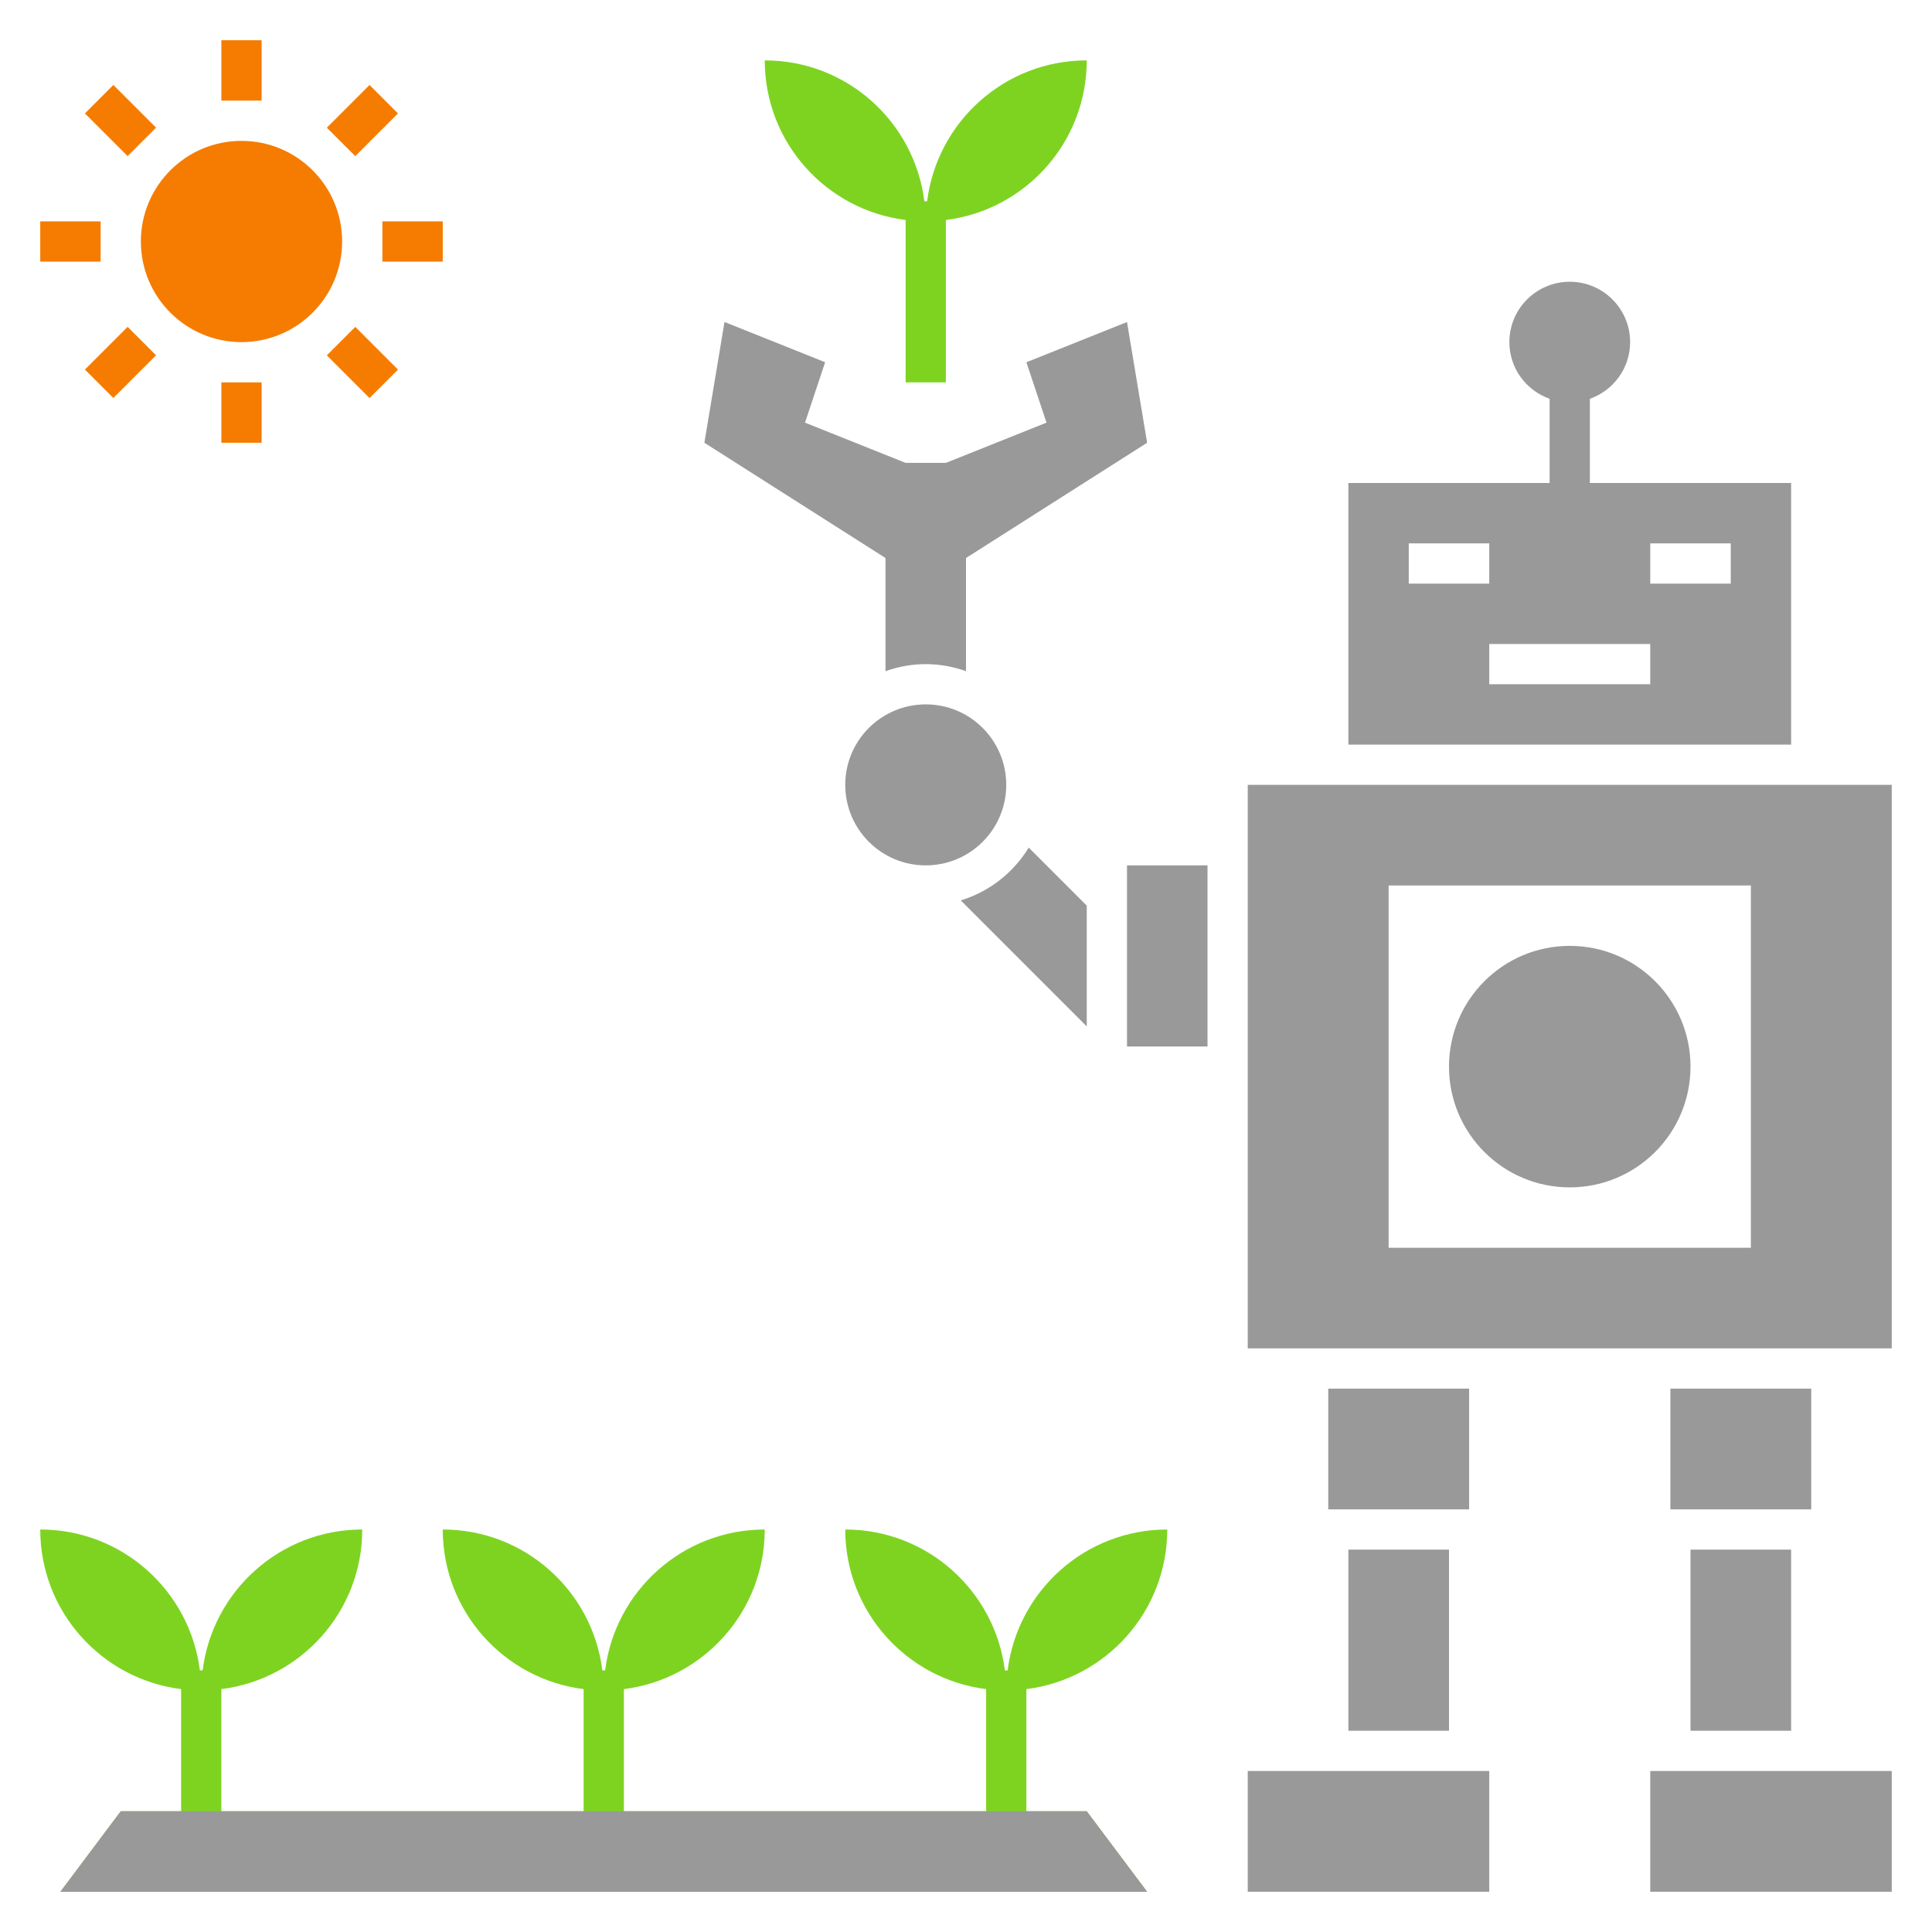 <?xml version="1.0" encoding="UTF-8" standalone="no"?>
<svg
   xmlns:dc="http://purl.org/dc/elements/1.1/"
   xmlns:cc="http://creativecommons.org/ns#"
   xmlns:rdf="http://www.w3.org/1999/02/22-rdf-syntax-ns#"
   xmlns:svg="http://www.w3.org/2000/svg"
   xmlns="http://www.w3.org/2000/svg"
   xmlns:sodipodi="http://sodipodi.sourceforge.net/DTD/sodipodi-0.dtd"
   xmlns:inkscape="http://www.inkscape.org/namespaces/inkscape"
   fill="#000000"
   width="800px"
   height="800px"
   viewBox="0 0 96 96"
   id="Layer_1_1_"
   version="1.1"
   xml:space="preserve"
   sodipodi:docname="flower-plant.svg"
   inkscape:version="1.0.1 (3bc2e813f5, 2020-09-07)"
   inkscape:export-filename="C:\Users\keega\Documents\cannlytics\cannlytics\app\assets\images\icons\flower-plant.png"
   inkscape:export-xdpi="96"
   inkscape:export-ydpi="96"><defs
     id="defs53" /><sodipodi:namedview
     pagecolor="#ffffff"
     bordercolor="#666666"
     borderopacity="1"
     objecttolerance="10"
     gridtolerance="10"
     guidetolerance="10"
     inkscape:pageopacity="0"
     inkscape:pageshadow="2"
     inkscape:window-width="1920"
     inkscape:window-height="1094"
     id="namedview51"
     showgrid="false"
     inkscape:zoom="0.470625"
     inkscape:cx="594.44183"
     inkscape:cy="297.13731"
     inkscape:window-x="-11"
     inkscape:window-y="-11"
     inkscape:window-maximized="1"
     inkscape:current-layer="Layer_1_1_" /><circle
     cx="12"
     cy="12"
     r="5"
     id="circle2"
     style="fill:#f57c00;fill-opacity:1" /><rect
     height="3"
     width="2"
     x="11"
     y="2"
     id="rect4"
     style="fill:#f57c00;fill-opacity:1" /><rect
     height="3"
     width="2"
     x="11"
     y="19"
     id="rect6"
     style="fill:#f57c00;fill-opacity:1" /><rect
     height="2"
     width="3"
     x="19"
     y="11"
     id="rect8"
     style="fill:#f57c00;fill-opacity:1" /><rect
     height="2"
     width="3"
     x="2"
     y="11"
     id="rect10"
     style="fill:#f57c00;fill-opacity:1" /><rect
     height="2"
     transform="matrix(0.707 -0.707 0.707 0.707 1.04 14.49)"
     width="3"
     x="16.511"
     y="4.989"
     id="rect12"
     style="fill:#f57c00;fill-opacity:1" /><rect
     height="2"
     transform="matrix(0.707 -0.707 0.707 0.707 -10.981 9.51)"
     width="3"
     x="4.489"
     y="17.011"
     id="rect14"
     style="fill:#f57c00;fill-opacity:1" /><rect
     height="3"
     transform="matrix(0.707 -0.707 0.707 0.707 -7.46 18.011)"
     width="2"
     x="17.011"
     y="16.511"
     id="rect16"
     style="fill:#f57c00;fill-opacity:1" /><rect
     height="3"
     transform="matrix(0.707 -0.707 0.707 0.707 -2.481 5.989)"
     width="2"
     x="4.989"
     y="4.489"
     id="rect18"
     style="fill:#f57c00;fill-opacity:1" /><rect
     height="6"
     width="7"
     x="66"
     y="69"
     id="rect20"
     style="fill:#999999;fill-opacity:1" /><rect
     height="6"
     width="7"
     x="83"
     y="69"
     id="rect22"
     style="fill:#999999;fill-opacity:1" /><rect
     height="9"
     width="5"
     x="67"
     y="77"
     id="rect24"
     style="fill:#999999;fill-opacity:1" /><rect
     height="9"
     width="5"
     x="84"
     y="77"
     id="rect26"
     style="fill:#999999;fill-opacity:1" /><rect
     height="6"
     width="12"
     x="62"
     y="88"
     id="rect28"
     style="fill:#999999;fill-opacity:1" /><rect
     height="6"
     width="12"
     x="82"
     y="88"
     id="rect30"
     style="fill:#999999;fill-opacity:1" /><rect
     height="9"
     width="4"
     x="56"
     y="43"
     id="rect32"
     style="fill:#999999;fill-opacity:1" /><path
     d="M35,22l9.004,5.73H44v5.62c0.627-0.223,1.298-0.35,2-0.35s1.373,0.128,2,0.35v-5.62h-0.004L57,22l-1-6l-5,2l1,3l-5,2h-2  l-5-2l1-3l-5-2L35,22z"
     id="path34"
     style="fill:#999999;fill-opacity:1" /><path
     d="M47,19v-8.069c3.945-0.493,7-3.852,7-7.931c-4.079,0-7.438,3.055-7.931,7h-0.138C45.438,6.055,42.079,3,38,3  c0,4.079,3.055,7.438,7,7.931V19H47z"
     id="path36"
     style="fill:#7ed321;fill-opacity:1" /><path
     d="M9,83.931V90H6l-3,4h54l-3-4h-3v-6.069c3.945-0.493,7-3.852,7-7.931c-4.079,0-7.438,3.055-7.931,7h-0.138  c-0.493-3.945-3.852-7-7.931-7c0,4.079,3.055,7.438,7,7.931V90H31v-6.069c3.945-0.493,7-3.852,7-7.931c-4.079,0-7.438,3.055-7.931,7  h-0.138c-0.493-3.945-3.852-7-7.931-7c0,4.079,3.055,7.438,7,7.931V90H11v-6.069c3.945-0.493,7-3.852,7-7.931  c-4.079,0-7.438,3.055-7.931,7H9.931C9.438,79.055,6.079,76,2,76C2,80.079,5.055,83.438,9,83.931z"
     id="path38"
     style="fill:#7ed321;fill-opacity:1" /><path
     d="M67,24v13h22V24H79v-4.184c1.163-0.413,2-1.512,2-2.816c0-1.657-1.343-3-3-3s-3,1.343-3,3c0,1.304,0.837,2.403,2,2.816V24  H67z M70,27h4v2h-4V27z M82,27h4v2h-4V27z M82,34h-8v-2h8V34z"
     id="path40"
     style="fill:#999999;fill-opacity:1" /><path
     d="M62,67h32V39H62V67z M69,44h18v18H69V44z"
     id="path42"
     style="fill:#999999;fill-opacity:1" /><circle
     cx="78"
     cy="53"
     r="6"
     id="circle44"
     style="fill:#999999;fill-opacity:1" /><circle
     cx="46"
     cy="39"
     r="4"
     id="circle46"
     style="fill:#999999;fill-opacity:1" /><path
     d="M54,45l-2.883-2.883c-0.76,1.243-1.955,2.192-3.377,2.623L54,51V45z"
     id="path48"
     style="fill:#999999;fill-opacity:1" /><path
     d="M 9,90 H 6 L 3,94 H 57 L 54,90 H 51 49 31 29 11 Z"
     id="path38-0"
     style="fill:#999999;fill-opacity:1;stroke-width:1"
     sodipodi:nodetypes="ccccccccccc" /></svg>
